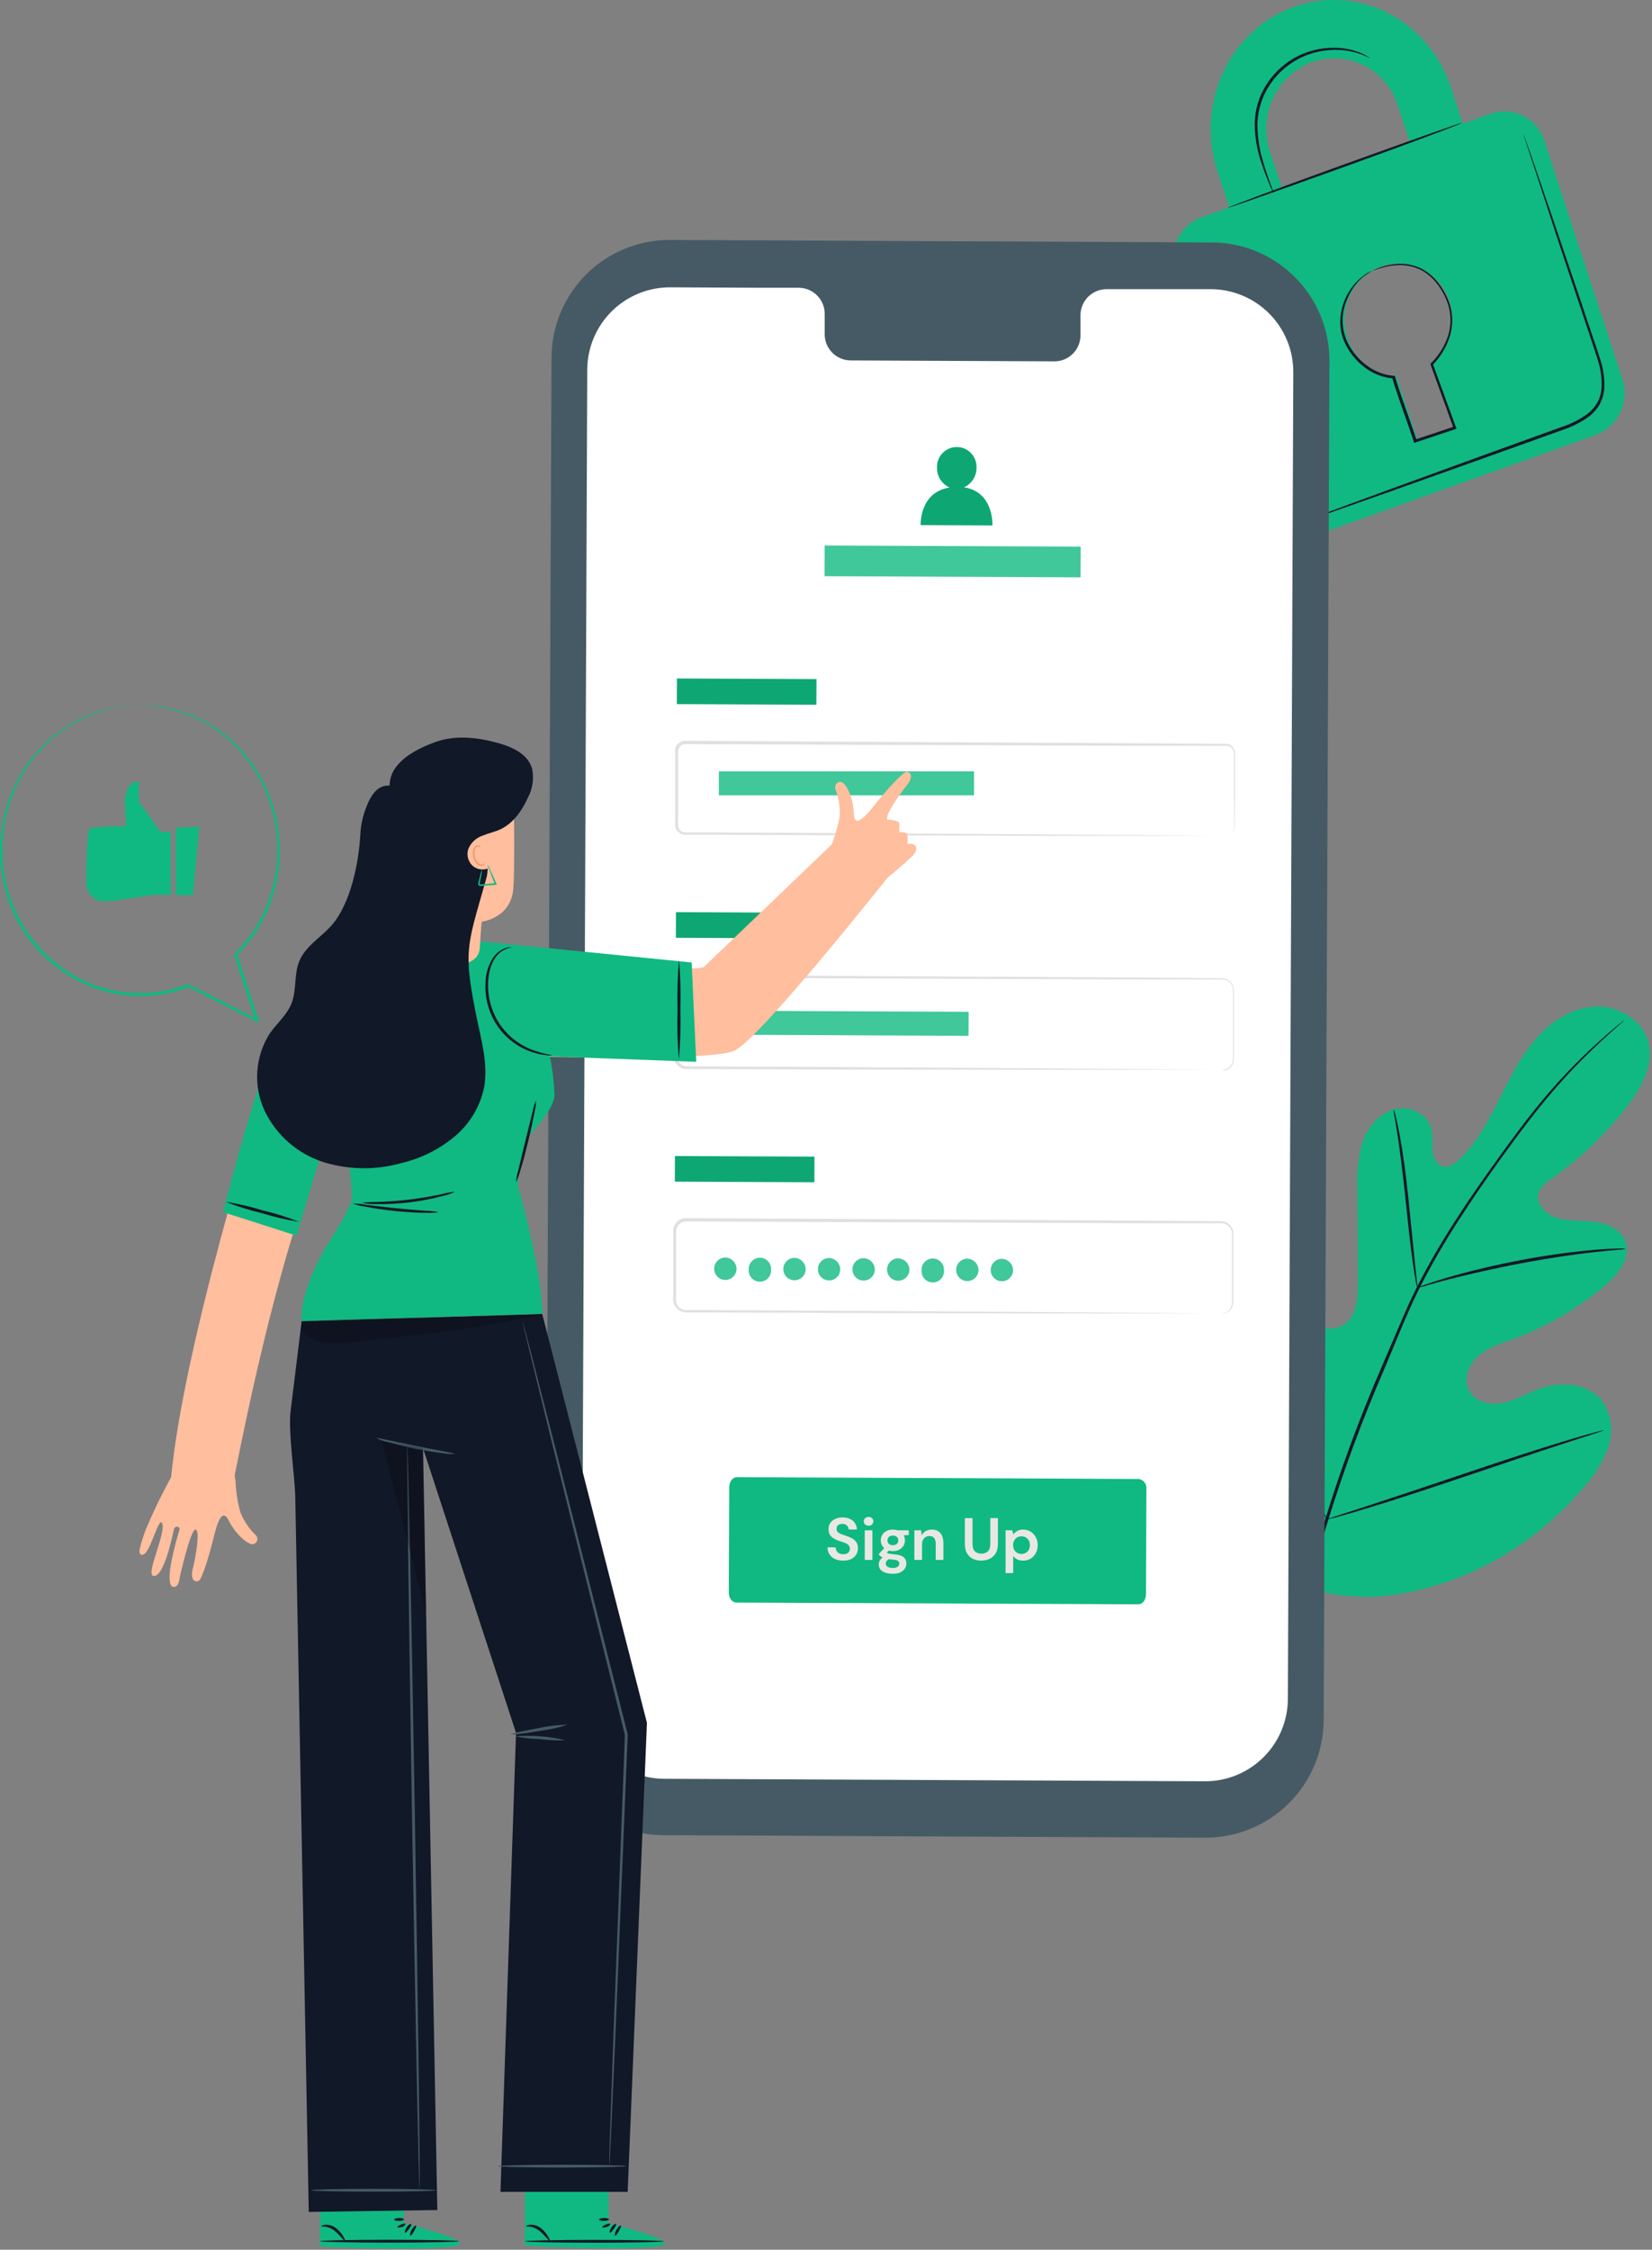 <svg width="664" height="904" viewBox="0 0 664 904" fill="none" xmlns="http://www.w3.org/2000/svg">
<rect x="0" y="0" width="664" height="904" fill="#808080" stroke="none"/>
<path d="M522.07 636.775C488.383 613.244 480.751 569.563 482.081 530.287C482.299 523.744 481.58 516.809 484.698 511.074C487.816 505.338 495.098 501.391 500.964 504.139C505.826 506.429 507.941 512.099 510.667 516.787C514.303 523.032 519.632 528.121 526.039 531.464C530.203 533.645 535.371 534.953 539.492 532.685C545.161 529.567 545.815 521.781 545.771 515.239C545.771 503.07 545.699 490.916 545.553 478.776C545.161 472.257 545.824 465.718 547.516 459.41C549.543 453.217 554.057 447.481 560.228 445.737C566.398 443.992 574.095 447.59 575.49 453.958C575.731 456.655 575.796 459.365 575.687 462.071C575.861 464.797 577.126 467.785 579.677 468.613C582.228 469.442 584.888 467.545 586.851 465.626C593.566 459.083 598.145 450.556 602.397 442.138C606.649 433.72 610.813 425.063 616.919 417.888C623.024 410.713 631.462 405.021 640.903 404.476C650.344 403.931 660.178 409.731 662.533 418.891C664.888 428.05 659.546 437.406 653.811 444.842C645.158 455.881 634.957 465.613 623.525 473.738C621.294 474.957 619.513 476.86 618.445 479.168C617.028 483.53 621.149 487.892 625.444 489.266C630.306 490.879 635.583 490.378 640.707 490.988C645.831 491.599 651.282 493.823 653.223 498.621C655.883 505.294 650.301 512.273 644.828 516.853C633.839 526.012 621.36 533.219 607.935 538.159C603.138 539.904 598.101 541.452 594.22 544.811C590.339 548.169 588.028 554.036 590.361 558.637C592.694 563.239 598.69 564.7 603.727 563.762C608.764 562.824 613.234 560.12 618.031 558.31C626.992 554.93 638.548 555.54 644.196 563.282C645.945 565.949 647.053 568.985 647.431 572.152C647.809 575.32 647.448 578.531 646.376 581.536C644.194 587.514 640.835 592.994 636.499 597.652C622.218 614.717 603.663 627.684 582.729 635.227C561.95 642.424 542.697 644.386 522.048 636.819" fill="#10B981"/>
<path d="M652.939 409.862C652.939 409.862 652.743 410.08 652.307 410.473L650.366 412.196C648.666 413.722 646.158 415.947 642.996 418.891C634.032 427.215 625.709 436.204 618.096 445.78C613.234 451.821 608.197 458.669 602.833 466.105C597.469 473.542 591.931 481.567 586.436 490.094C580.578 499.086 575.214 508.39 570.367 517.965C567.837 522.959 565.613 528.171 563.324 533.492L556.564 549.739C547.655 570.204 539.895 591.151 533.321 612.481C528.026 629.934 524.376 647.843 522.419 665.976C521.151 678.214 520.947 690.538 521.809 702.81C522.157 707.172 522.485 710.508 522.79 712.776C522.921 713.867 523.008 714.739 523.095 715.372V716.266C523.001 715.982 522.935 715.69 522.899 715.393C522.79 714.761 522.659 713.91 522.484 712.82C522.092 710.639 521.678 707.194 521.285 702.832C520.233 690.537 520.306 678.171 521.503 665.889C523.339 647.679 526.909 629.685 532.166 612.154C538.684 590.764 546.423 569.764 555.343 549.26L562.277 533.078C564.567 527.779 566.812 522.523 569.364 517.507C574.244 507.903 579.653 498.577 585.564 489.571C591.146 480.848 596.771 472.953 602.07 465.582C607.368 458.211 612.492 451.319 617.333 445.3C625.023 435.749 633.459 426.824 642.56 418.607C645.787 415.707 648.36 413.526 650.105 412.065L652.132 410.429C652.381 410.213 652.651 410.023 652.939 409.862Z" fill="#111827"/>
<path d="M569.647 517.463C569.339 516.565 569.127 515.637 569.014 514.694C568.666 512.884 568.273 510.332 567.815 507.017C566.878 500.475 565.918 491.512 564.893 481.589C563.869 471.666 562.713 462.681 561.754 456.204C561.252 452.977 560.816 450.382 560.511 448.572C560.273 447.645 560.148 446.693 560.14 445.737C560.516 446.61 560.786 447.525 560.947 448.463C561.427 450.251 561.972 452.824 562.582 456.074C563.825 462.616 565.046 471.514 566.071 481.458C567.096 491.403 567.968 500.126 568.644 506.908C568.971 509.961 569.254 512.557 569.472 514.628C569.642 515.563 569.7 516.515 569.647 517.463Z" fill="#111827"/>
<path d="M653.55 501.805C652.488 502.036 651.408 502.168 650.323 502.198C648.142 502.394 645.046 502.656 641.208 503.092C633.533 503.921 622.98 505.447 611.402 507.628C599.824 509.809 589.423 512.273 581.944 514.17C578.216 515.13 575.207 516.002 573.223 516.591C572.163 516.968 571.067 517.231 569.952 517.376C570.96 516.869 572.01 516.453 573.092 516.133C575.141 515.413 578.107 514.41 581.814 513.342C589.249 511.161 599.649 508.566 611.271 506.341C621.116 504.458 631.049 503.076 641.034 502.198C644.893 501.871 648.011 501.74 650.192 501.696C651.312 501.62 652.437 501.656 653.55 501.805Z" fill="#111827"/>
<path d="M533.234 610.627C533.001 610.312 532.811 609.967 532.667 609.603L531.228 606.571C529.985 603.932 528.306 600.029 526.3 595.253C522.244 585.657 517.077 572.223 511.582 557.307C506.087 542.39 501.029 528.956 497.191 519.252C495.316 514.541 493.768 510.681 492.612 507.802L491.391 504.684C491.222 504.324 491.105 503.942 491.042 503.55C491.275 503.866 491.465 504.21 491.609 504.575L493.048 507.606C494.269 510.245 495.97 514.149 497.976 518.925C502.032 528.52 507.199 541.954 512.694 556.871C518.189 571.787 523.247 585.221 527.085 594.926C528.96 599.636 530.508 603.496 531.642 606.375C532.143 607.618 532.558 608.556 532.885 609.493C533.054 609.853 533.171 610.235 533.234 610.627Z" fill="#111827"/>
<path d="M644.61 574.71C644.261 574.91 643.887 575.064 643.498 575.168L640.271 576.258L628.344 580.118C618.27 583.389 604.359 588.056 589.096 593.203C573.833 598.35 559.857 602.929 549.718 605.982C544.659 607.531 540.538 608.708 537.682 609.494L534.389 610.344C534.006 610.466 533.612 610.546 533.212 610.584C533.561 610.383 533.935 610.229 534.324 610.126L537.551 609.035L549.478 605.175C559.551 601.904 573.463 597.237 588.725 592.091C603.988 586.944 617.943 582.364 628.082 579.311C633.162 577.763 637.262 576.585 640.14 575.8L643.432 574.949C643.815 574.828 644.21 574.747 644.61 574.71Z" fill="#111827"/>
<path d="M599.169 45.711L587.94 49.724L583.121 35.047C574.269 7.983 546.054 -6.389 520.129 2.749C494.204 11.887 480.402 41.567 489.254 68.631L494.073 83.308L482.8 87.343C478.502 89.01 475.011 92.27 473.054 96.445C471.096 100.621 470.823 105.39 472.29 109.761L503.536 205.259C504.185 207.423 505.261 209.434 506.703 211.174C508.144 212.914 509.92 214.346 511.925 215.385C513.931 216.425 516.125 217.051 518.377 217.225C520.629 217.4 522.893 217.12 525.035 216.403L641.404 174.771C645.759 173.106 649.3 169.817 651.28 165.596C653.26 161.374 653.527 156.548 652.023 152.134L620.755 56.637C620.09 54.479 618.997 52.477 617.541 50.751C616.085 49.025 614.296 47.609 612.282 46.59C610.267 45.57 608.068 44.967 605.815 44.816C603.562 44.665 601.302 44.969 599.169 45.711ZM510.47 60.977C508.083 53.94 508.511 46.252 511.665 39.524C514.819 32.796 520.454 27.549 527.39 24.884C530.814 23.712 534.44 23.242 538.05 23.502C541.66 23.762 545.181 24.747 548.402 26.398C551.624 28.048 554.479 30.331 556.8 33.11C559.12 35.888 560.856 39.106 561.906 42.571L566.703 57.247L515.267 75.653L510.47 60.977ZM575.882 145.723L583.863 170.104C584.009 170.593 583.962 171.12 583.731 171.574C583.499 172.029 583.101 172.377 582.62 172.547L571.434 176.538C570.989 176.661 570.513 176.607 570.107 176.388C569.701 176.168 569.395 175.8 569.254 175.36L561.208 151.088C556.772 150.846 552.515 149.254 549.008 146.526C545.501 143.798 542.911 140.063 541.584 135.822C539.688 130.215 540.034 124.091 542.55 118.734C545.065 113.376 549.556 109.2 555.081 107.079C557.809 106.147 560.697 105.773 563.572 105.981C566.448 106.189 569.252 106.973 571.817 108.288C574.383 109.602 576.658 111.42 578.506 113.633C580.355 115.846 581.739 118.408 582.576 121.167C583.979 125.475 584.095 130.099 582.91 134.472C581.725 138.846 579.29 142.778 575.904 145.788L575.882 145.723Z" fill="#10B981"/>
<path d="M587.438 49.462C587.438 49.767 566.615 57.596 540.712 66.908C514.809 76.22 493.68 83.701 493.571 83.483C493.462 83.264 514.394 75.37 540.319 66.036C566.245 56.702 587.329 49.178 587.438 49.462Z" fill="#111827"/>
<path d="M612.164 53.474C612.261 53.664 612.341 53.861 612.404 54.063C612.579 54.499 612.775 55.066 613.036 55.764C613.603 57.356 614.388 59.559 615.37 62.307L623.742 86.688C627.231 97.025 631.396 109.281 636.018 122.89C638.199 129.716 640.771 136.825 643.17 144.305C644.454 148.16 645.008 152.22 644.805 156.278C644.62 158.388 644.02 160.441 643.039 162.319C641.991 164.19 640.592 165.841 638.918 167.182C635.549 169.641 631.81 171.548 627.842 172.83L616.612 176.865L595.353 184.476L559.354 197.299L535.043 205.848L528.502 208.028L526.757 208.595C526.571 208.678 526.372 208.73 526.168 208.748C526.168 208.748 526.343 208.748 526.714 208.486L528.414 207.81L534.956 205.346L559.136 196.448L595.07 183.363L616.285 175.687L627.515 171.631C631.371 170.401 635.001 168.552 638.264 166.157C639.821 164.913 641.124 163.38 642.102 161.643C643.025 159.906 643.582 157.998 643.737 156.038C643.938 152.128 643.405 148.215 642.167 144.501C639.812 137.087 637.326 129.912 635.081 123.086C630.545 109.456 626.359 97.156 623.045 86.819C619.73 76.482 616.939 68.173 615.021 62.329C614.105 59.472 613.407 57.247 612.84 55.634L612.317 53.889C612.251 53.757 612.2 53.618 612.164 53.474Z" fill="#111827"/>
<path d="M550.764 23.401C550.764 23.401 549.608 22.834 547.471 21.962C544.425 20.791 541.204 20.143 537.943 20.043C533.109 19.877 528.298 20.786 523.857 22.703C518.457 25.091 513.84 28.954 510.535 33.847C507.208 38.727 505.423 44.493 505.411 50.4C505.456 55.24 506.19 60.05 507.591 64.684C508.725 68.653 509.903 71.815 510.687 74.018C511.151 75.137 511.53 76.288 511.821 77.463C511.202 76.417 510.684 75.315 510.273 74.17C509.379 71.99 508.093 68.893 506.828 64.902C505.276 60.219 504.431 55.332 504.321 50.4C504.263 44.27 506.089 38.271 509.554 33.215C512.974 28.142 517.78 24.161 523.399 21.744C527.979 19.816 532.939 18.965 537.899 19.258C541.231 19.427 544.505 20.203 547.558 21.547C548.375 21.924 549.162 22.362 549.913 22.856C550.223 22.992 550.51 23.176 550.764 23.401Z" fill="#111827"/>
<path d="M551.767 108.736C552.115 108.525 552.479 108.343 552.857 108.191C553.948 107.698 555.079 107.297 556.237 106.992C558.074 106.449 559.97 106.127 561.884 106.032C564.487 105.892 567.092 106.285 569.537 107.188C575.119 109.151 580.243 114.842 582.772 122.454C583.985 126.538 583.985 130.887 582.772 134.971C581.427 139.404 579.017 143.44 575.751 146.726L575.882 146.137C578.782 154.097 581.944 162.733 585.215 171.74L585.411 172.285L584.866 172.481L579.872 174.139L568.97 177.781L568.425 177.955L568.251 177.41C565.264 168.381 561.993 159.963 559.529 151.698L560.009 152.069C555.746 151.715 551.682 150.115 548.322 147.467C545.282 145.126 542.789 142.149 541.017 138.744C539.419 135.725 538.623 132.346 538.706 128.93C538.807 125.44 539.678 122.015 541.258 118.901C542.837 115.787 545.086 113.06 547.842 110.917C548.977 109.996 550.25 109.26 551.614 108.736C550.383 109.467 549.189 110.261 548.038 111.113C545.011 113.675 542.691 116.972 541.301 120.687C540.108 123.489 539.55 126.52 539.667 129.562C539.784 132.605 540.572 135.584 541.977 138.286C543.719 141.561 546.152 144.419 549.107 146.66C552.312 149.177 556.187 150.694 560.249 151.022H560.619L560.728 151.349C563.127 159.462 566.419 167.945 569.45 177.017L568.731 176.668L579.633 173.026L584.604 171.347L584.255 172.089C581.006 163.082 577.867 154.424 574.988 146.464V146.137L575.25 145.875C578.42 142.726 580.783 138.858 582.14 134.601C583.297 130.694 583.297 126.535 582.14 122.628C579.763 115.3 574.858 109.739 569.537 107.777C567.182 106.868 564.668 106.446 562.146 106.534C560.262 106.577 558.39 106.833 556.564 107.297C553.315 108.104 551.789 108.845 551.767 108.736Z" fill="#111827"/>
<path d="M484.37 738.423L266.567 737.419C253.989 737.35 241.953 732.291 233.102 723.352C224.251 714.414 219.309 702.327 219.361 689.747L221.672 143.651C221.698 137.418 222.952 131.252 225.362 125.504C227.771 119.756 231.29 114.54 235.717 110.153C240.143 105.766 245.391 102.295 251.16 99.938C256.928 97.58 263.105 96.383 269.337 96.415L487.117 97.418C499.695 97.481 511.734 102.535 520.589 111.47C529.444 120.404 534.391 132.488 534.345 145.068L532.034 691.143C532.008 697.378 530.755 703.546 528.346 709.296C525.936 715.047 522.418 720.266 517.992 724.656C513.566 729.047 508.319 732.522 502.55 734.884C496.781 737.246 490.603 738.449 484.37 738.423Z" fill="#455A64"/>
<path d="M486.79 116.195H444.577C443.2 116.22 441.841 116.517 440.578 117.068C439.316 117.619 438.174 118.413 437.218 119.405C436.262 120.398 435.512 121.568 435.008 122.851C434.505 124.134 434.26 125.503 434.286 126.881V134.535C434.312 135.912 434.066 137.28 433.562 138.561C433.059 139.843 432.308 141.012 431.352 142.003C430.396 142.993 429.254 143.786 427.991 144.334C426.729 144.883 425.37 145.177 423.994 145.199L341.705 144.829C338.921 144.754 336.281 143.578 334.363 141.558C332.446 139.538 331.408 136.84 331.479 134.055V126.401C331.549 123.62 330.515 120.925 328.602 118.906C326.689 116.886 324.054 115.707 321.274 115.628H306.426L269.468 115.453C260.677 115.401 252.224 118.834 245.959 125.002C239.694 131.17 236.128 139.57 236.042 148.362L233.861 681.395C233.841 685.756 234.68 690.079 236.33 694.117C237.981 698.154 240.41 701.827 243.48 704.925C246.549 708.023 250.199 710.487 254.22 712.174C258.241 713.862 262.555 714.741 266.916 714.761L484.261 715.764C488.625 715.784 492.95 714.944 496.989 713.293C501.028 711.641 504.703 709.21 507.803 706.138C510.903 703.066 513.367 699.413 515.055 695.388C516.744 691.364 517.623 687.046 517.643 682.681L519.824 149.648C519.876 140.832 516.426 132.355 510.231 126.082C504.037 119.809 495.605 116.252 486.79 116.195Z" fill="white"/>
<path d="M457.551 644.648L295.938 643.95C294.259 643.95 292.907 642.118 292.929 639.894L293.103 597.608C293.103 595.427 294.477 593.552 296.156 593.552L457.769 594.293C458.699 594.454 459.532 594.968 460.092 595.728C460.653 596.488 460.899 597.435 460.778 598.371L460.625 640.614C460.625 642.86 459.23 644.67 457.551 644.648Z" fill="#10B981"/>
<path d="M338.942 627.105C337.71 627.105 336.622 626.897 335.678 626.481C334.734 626.049 333.99 625.441 333.446 624.657C332.902 623.857 332.622 622.889 332.606 621.753H335.846C335.878 622.537 336.158 623.201 336.686 623.745C337.23 624.273 337.974 624.537 338.918 624.537C339.734 624.537 340.382 624.345 340.862 623.961C341.342 623.561 341.582 623.033 341.582 622.377C341.582 621.689 341.366 621.153 340.934 620.769C340.518 620.385 339.958 620.073 339.254 619.833C338.55 619.593 337.798 619.337 336.998 619.065C335.702 618.617 334.71 618.041 334.022 617.337C333.35 616.633 333.014 615.697 333.014 614.529C332.998 613.537 333.23 612.689 333.71 611.985C334.206 611.265 334.878 610.713 335.726 610.329C336.574 609.929 337.55 609.729 338.654 609.729C339.774 609.729 340.758 609.929 341.606 610.329C342.47 610.729 343.142 611.289 343.622 612.009C344.118 612.729 344.382 613.585 344.414 614.577H341.126C341.11 613.985 340.878 613.465 340.43 613.017C339.998 612.553 339.39 612.321 338.606 612.321C337.934 612.305 337.366 612.473 336.902 612.825C336.454 613.161 336.23 613.657 336.23 614.313C336.23 614.873 336.406 615.321 336.758 615.657C337.11 615.977 337.59 616.249 338.198 616.473C338.806 616.697 339.502 616.937 340.286 617.193C341.118 617.481 341.878 617.817 342.566 618.201C343.254 618.585 343.806 619.097 344.222 619.737C344.638 620.361 344.846 621.169 344.846 622.161C344.846 623.041 344.622 623.857 344.174 624.609C343.726 625.361 343.062 625.969 342.182 626.433C341.302 626.881 340.222 627.105 338.942 627.105ZM349.111 613.065C348.551 613.065 348.087 612.897 347.719 612.561C347.367 612.225 347.191 611.801 347.191 611.289C347.191 610.777 347.367 610.361 347.719 610.041C348.087 609.705 348.551 609.537 349.111 609.537C349.671 609.537 350.127 609.705 350.479 610.041C350.847 610.361 351.031 610.777 351.031 611.289C351.031 611.801 350.847 612.225 350.479 612.561C350.127 612.897 349.671 613.065 349.111 613.065ZM347.575 626.817V614.913H350.647V626.817H347.575ZM358.893 623.265C358.317 623.265 357.781 623.201 357.285 623.073L356.397 623.961C356.669 624.105 357.037 624.225 357.501 624.321C357.965 624.417 358.717 624.513 359.757 624.609C361.341 624.753 362.493 625.129 363.213 625.737C363.933 626.345 364.293 627.185 364.293 628.257C364.293 628.961 364.101 629.625 363.717 630.249C363.333 630.889 362.741 631.401 361.941 631.785C361.141 632.185 360.117 632.385 358.869 632.385C357.173 632.385 355.805 632.065 354.765 631.425C353.725 630.801 353.205 629.857 353.205 628.593C353.205 627.521 353.725 626.593 354.765 625.809C354.445 625.665 354.165 625.513 353.925 625.353C353.701 625.193 353.501 625.025 353.325 624.849V624.297L355.413 622.089C354.485 621.273 354.021 620.225 354.021 618.945C354.021 618.145 354.213 617.417 354.597 616.761C354.997 616.105 355.557 615.585 356.277 615.201C356.997 614.817 357.869 614.625 358.893 614.625C359.565 614.625 360.189 614.721 360.765 614.913H365.277V616.785L363.237 616.929C363.557 617.537 363.717 618.209 363.717 618.945C363.717 619.745 363.525 620.473 363.141 621.129C362.757 621.785 362.197 622.305 361.461 622.689C360.741 623.073 359.885 623.265 358.893 623.265ZM358.893 620.913C359.517 620.913 360.029 620.745 360.429 620.409C360.845 620.073 361.053 619.593 361.053 618.969C361.053 618.345 360.845 617.865 360.429 617.529C360.029 617.193 359.517 617.025 358.893 617.025C358.237 617.025 357.709 617.193 357.309 617.529C356.909 617.865 356.709 618.345 356.709 618.969C356.709 619.593 356.909 620.073 357.309 620.409C357.709 620.745 358.237 620.913 358.893 620.913ZM356.013 628.281C356.013 628.873 356.285 629.313 356.829 629.601C357.389 629.905 358.069 630.057 358.869 630.057C359.637 630.057 360.261 629.897 360.741 629.577C361.221 629.273 361.461 628.857 361.461 628.329C361.461 627.897 361.301 627.537 360.981 627.249C360.677 626.961 360.061 626.785 359.133 626.721C358.477 626.673 357.869 626.601 357.309 626.505C356.845 626.761 356.509 627.041 356.301 627.345C356.109 627.649 356.013 627.961 356.013 628.281ZM367.517 626.817V614.913H370.229L370.469 616.929C370.837 616.225 371.365 615.665 372.053 615.249C372.757 614.833 373.581 614.625 374.525 614.625C375.997 614.625 377.141 615.089 377.957 616.017C378.773 616.945 379.181 618.305 379.181 620.097V626.817H376.109V620.385C376.109 619.361 375.901 618.577 375.485 618.033C375.069 617.489 374.421 617.217 373.541 617.217C372.677 617.217 371.965 617.521 371.405 618.129C370.861 618.737 370.589 619.585 370.589 620.673V626.817H367.517ZM394.389 627.105C393.157 627.105 392.045 626.865 391.053 626.385C390.061 625.889 389.269 625.145 388.677 624.153C388.101 623.161 387.813 621.905 387.813 620.385V610.017H390.885V620.409C390.885 621.721 391.197 622.697 391.821 623.337C392.461 623.977 393.341 624.297 394.461 624.297C395.565 624.297 396.437 623.977 397.077 623.337C397.717 622.697 398.037 621.721 398.037 620.409V610.017H401.109V620.385C401.109 621.905 400.805 623.161 400.197 624.153C399.589 625.145 398.773 625.889 397.749 626.385C396.741 626.865 395.621 627.105 394.389 627.105ZM404.173 632.097V614.913H406.909L407.245 616.617C407.629 616.089 408.133 615.625 408.757 615.225C409.397 614.825 410.221 614.625 411.229 614.625C412.349 614.625 413.349 614.897 414.229 615.441C415.109 615.985 415.805 616.729 416.317 617.673C416.829 618.617 417.085 619.689 417.085 620.889C417.085 622.089 416.829 623.161 416.317 624.105C415.805 625.033 415.109 625.769 414.229 626.313C413.349 626.841 412.349 627.105 411.229 627.105C410.333 627.105 409.549 626.937 408.877 626.601C408.205 626.265 407.661 625.793 407.245 625.185V632.097H404.173ZM410.581 624.417C411.557 624.417 412.365 624.089 413.005 623.433C413.645 622.777 413.965 621.929 413.965 620.889C413.965 619.849 413.645 618.993 413.005 618.321C412.365 617.649 411.557 617.313 410.581 617.313C409.589 617.313 408.773 617.649 408.133 618.321C407.509 618.977 407.197 619.825 407.197 620.865C407.197 621.905 407.509 622.761 408.133 623.433C408.773 624.089 409.589 624.417 410.581 624.417Z" fill="#E8E8E3"/>
<path d="M328.173 272.886L272.093 272.632L272.047 282.925L328.126 283.179L328.173 272.886Z" fill="#10B981"/>
<path opacity="0.1" d="M328.173 272.886L272.093 272.632L272.047 282.925L328.126 283.179L328.173 272.886Z" fill="black"/>
<path d="M492.568 336.085C493.009 336.041 493.441 335.938 493.855 335.78C494.458 335.544 494.983 335.143 495.368 334.622C495.754 334.101 495.985 333.482 496.035 332.836C496.035 329.369 496.035 324.309 496.035 317.81C496.035 314.561 496.035 310.919 496.035 306.906C496.035 305.925 496.035 304.9 496.035 303.875C496.177 302.88 495.961 301.868 495.424 301.018C495.124 300.611 494.734 300.279 494.284 300.048C493.833 299.817 493.336 299.694 492.83 299.688H489.428H457.921L275.551 299.012C275.084 299.004 274.622 299.109 274.204 299.318C273.787 299.526 273.426 299.833 273.152 300.211C272.626 301.064 272.424 302.079 272.585 303.068C272.585 305.249 272.585 307.43 272.585 309.61C272.585 313.972 272.585 318.334 272.585 322.695C272.585 324.876 272.585 327.057 272.585 329.238C272.495 330.253 272.495 331.275 272.585 332.291C272.7 332.726 272.913 333.13 273.208 333.47C273.502 333.81 273.871 334.078 274.286 334.254C274.716 334.425 275.176 334.506 275.638 334.493H286.736L335.163 334.755L417.147 335.257L472.421 335.693L487.444 335.867H491.347C492.241 335.867 492.677 335.867 492.677 335.867H491.347H487.444H472.421H417.147L335.163 335.606L286.736 335.409H275.638C275.027 335.434 274.418 335.33 273.85 335.104C273.276 334.859 272.765 334.486 272.357 334.014C271.949 333.541 271.654 332.982 271.495 332.378C271.369 331.806 271.325 331.218 271.364 330.633V329.02C271.364 326.839 271.364 324.658 271.364 322.477C271.364 318.116 271.364 313.754 271.364 309.392C271.364 307.212 271.364 305.031 271.364 302.85C271.323 302.269 271.323 301.686 271.364 301.105C271.446 300.464 271.694 299.855 272.084 299.339C272.46 298.812 272.958 298.385 273.535 298.092C274.112 297.8 274.751 297.652 275.398 297.66L457.769 298.663L489.276 298.881H492.677C493.276 298.881 493.867 299.026 494.398 299.303C494.93 299.581 495.386 299.982 495.73 300.473C496.344 301.421 496.593 302.561 496.428 303.679C496.428 304.704 496.428 305.729 496.428 306.71C496.428 310.679 496.428 314.321 496.428 317.614C496.428 324.156 496.275 329.172 496.231 332.662C496.178 333.332 495.934 333.974 495.529 334.511C495.123 335.048 494.572 335.458 493.942 335.693C493.529 335.949 493.054 336.085 492.568 336.085Z" fill="#E0E0E0"/>
<path d="M391.506 309.959H288.938V319.577H391.506V309.959Z" fill="#10B981"/>
<path opacity="0.2" d="M391.506 309.959H288.938V319.577H391.506V309.959Z" fill="white"/>
<path d="M327.791 366.789L271.711 366.534L271.664 376.828L327.744 377.082L327.791 366.789Z" fill="#10B981"/>
<path opacity="0.1" d="M327.791 366.789L271.711 366.534L271.664 376.828L327.744 377.082L327.791 366.789Z" fill="black"/>
<path d="M491.151 429.991C491.591 429.937 492.028 429.857 492.459 429.751C493.068 429.557 493.628 429.235 494.102 428.806C494.576 428.377 494.953 427.852 495.206 427.265C495.55 426.385 495.684 425.437 495.599 424.495C495.599 423.449 495.599 422.315 495.599 421.05C495.599 418.52 495.599 415.641 495.599 412.326V398.478C495.703 397.476 495.481 396.466 494.966 395.6C494.429 394.711 493.583 394.051 492.59 393.746C491.504 393.552 490.398 393.494 489.297 393.572H457.921L276.183 392.895C275.205 392.898 274.262 393.255 273.528 393.901C272.794 394.547 272.319 395.437 272.193 396.407C272.193 398.478 272.193 400.768 272.193 402.949C272.193 407.311 272.193 411.672 272.193 416.034C272.193 418.215 272.193 420.395 272.193 422.576C272.111 423.596 272.155 424.621 272.323 425.629C272.596 426.514 273.156 427.281 273.915 427.81C274.721 428.321 275.667 428.566 276.619 428.508H279.65H285.951L334.204 428.748L415.904 429.25L470.982 429.686L485.961 429.86H470.982H415.904L334.16 429.773L285.907 429.598H276.423C275.243 429.668 274.073 429.355 273.087 428.704C272.094 428.017 271.37 427.008 271.037 425.847C270.842 424.739 270.783 423.611 270.863 422.489C270.863 420.308 270.863 418.127 270.863 415.947C270.863 411.585 270.863 407.223 270.863 402.862C270.863 400.681 270.863 398.5 270.863 396.319C271.022 395.072 271.63 393.926 272.573 393.095C273.516 392.264 274.73 391.806 275.987 391.805L457.725 392.808L489.101 393.048C490.269 392.976 491.442 393.057 492.59 393.288C493.723 393.658 494.678 394.435 495.272 395.469C495.836 396.429 496.08 397.544 495.969 398.653C495.969 399.678 495.969 400.681 495.969 401.684C495.969 405.631 495.969 409.252 495.969 412.588C495.969 415.925 495.969 418.738 495.969 421.311C495.969 422.554 495.969 423.71 495.969 424.779C496.049 425.754 495.892 426.734 495.512 427.636C495.229 428.237 494.819 428.771 494.311 429.2C493.803 429.629 493.208 429.944 492.568 430.122C492.091 430.161 491.612 430.117 491.151 429.991Z" fill="#E0E0E0"/>
<path d="M327.368 464.77L271.288 464.515L271.241 474.809L327.321 475.063L327.368 464.77Z" fill="#10B981"/>
<path opacity="0.1" d="M327.368 464.77L271.288 464.515L271.241 474.809L327.321 475.063L327.368 464.77Z" fill="black"/>
<path d="M490.715 527.931C491.156 527.879 491.593 527.799 492.023 527.691C492.63 527.499 493.188 527.179 493.662 526.754C494.135 526.33 494.513 525.809 494.771 525.227C495.113 524.346 495.247 523.399 495.163 522.457C495.163 521.389 495.163 520.277 495.163 518.99C495.163 516.482 495.163 513.582 495.163 510.267V496.419C495.267 495.416 495.046 494.407 494.531 493.54C493.98 492.667 493.138 492.018 492.154 491.708C491.069 491.506 489.963 491.441 488.862 491.512H457.486L275.747 490.836C274.77 490.838 273.826 491.195 273.092 491.841C272.358 492.487 271.884 493.377 271.757 494.347C271.757 496.528 271.757 498.708 271.757 500.889C271.757 505.251 271.757 509.612 271.757 513.974C271.757 516.155 271.757 518.336 271.757 520.516C271.676 521.528 271.72 522.547 271.888 523.548C272.149 524.438 272.712 525.209 273.48 525.729C274.28 526.251 275.23 526.496 276.183 526.426H285.668L333.921 526.688L415.621 527.19L470.699 527.626L485.678 527.8H470.699H415.621L333.921 527.561L285.668 527.364H276.183C275.003 527.444 273.83 527.129 272.847 526.47C271.855 525.783 271.131 524.773 270.798 523.613C270.602 522.505 270.544 521.377 270.623 520.255C270.623 518.074 270.623 515.893 270.623 513.712C270.623 509.351 270.623 504.989 270.623 500.628C270.623 498.447 270.623 496.266 270.623 493.976C270.777 492.731 271.381 491.585 272.321 490.754C273.26 489.922 274.471 489.463 275.725 489.462L457.464 490.465L488.84 490.705C490.008 490.633 491.181 490.714 492.329 490.945C493.462 491.315 494.417 492.092 495.011 493.126C495.575 494.086 495.819 495.201 495.708 496.309C495.708 497.334 495.708 498.359 495.708 499.341C495.708 503.288 495.708 506.908 495.708 510.245C495.708 513.582 495.708 516.395 495.708 518.968C495.708 520.211 495.708 521.367 495.708 522.436C495.792 523.411 495.635 524.392 495.25 525.292C494.967 525.894 494.558 526.428 494.05 526.857C493.542 527.286 492.947 527.6 492.307 527.779C491.796 527.954 491.25 528.006 490.715 527.931Z" fill="#E0E0E0"/>
<path d="M389.316 406.584L286.75 406.118L286.706 415.736L389.272 416.201L389.316 406.584Z" fill="#10B981"/>
<path opacity="0.2" d="M389.316 406.584L286.75 406.118L286.706 415.736L389.272 416.201L389.316 406.584Z" fill="white"/>
<path d="M296.025 510.136C295.961 511.013 295.64 511.852 295.104 512.549C294.567 513.246 293.837 513.77 293.006 514.056C292.174 514.342 291.277 514.377 290.425 514.158C289.574 513.938 288.805 513.474 288.215 512.822C287.625 512.169 287.239 511.358 287.106 510.489C286.972 509.62 287.097 508.73 287.464 507.931C287.831 507.132 288.425 506.458 289.172 505.993C289.918 505.528 290.785 505.293 291.664 505.316C292.879 505.384 294.018 505.928 294.834 506.83C295.651 507.732 296.079 508.92 296.025 510.136Z" fill="#10B981"/>
<path d="M309.914 510.201C309.957 510.816 309.873 511.433 309.667 512.014C309.461 512.595 309.138 513.127 308.718 513.578C308.298 514.029 307.789 514.388 307.224 514.634C306.659 514.88 306.049 515.007 305.433 515.007C304.817 515.007 304.207 514.88 303.642 514.634C303.077 514.388 302.569 514.029 302.148 513.578C301.728 513.127 301.405 512.595 301.199 512.014C300.993 511.433 300.909 510.816 300.952 510.201C300.909 509.587 300.993 508.969 301.199 508.388C301.405 507.808 301.728 507.275 302.148 506.824C302.569 506.374 303.077 506.014 303.642 505.769C304.207 505.523 304.817 505.396 305.433 505.396C306.049 505.396 306.659 505.523 307.224 505.769C307.789 506.014 308.298 506.374 308.718 506.824C309.138 507.275 309.461 507.808 309.667 508.388C309.873 508.969 309.957 509.587 309.914 510.201Z" fill="#10B981"/>
<path d="M323.825 510.267C323.761 511.144 323.441 511.983 322.904 512.68C322.367 513.377 321.638 513.9 320.806 514.186C319.974 514.472 319.077 514.508 318.226 514.289C317.374 514.069 316.605 513.605 316.015 512.953C315.425 512.3 315.04 511.489 314.906 510.62C314.773 509.75 314.897 508.861 315.264 508.062C315.632 507.263 316.226 506.589 316.972 506.124C317.719 505.659 318.585 505.424 319.464 505.447C320.677 505.52 321.813 506.066 322.628 506.967C323.443 507.868 323.873 509.053 323.825 510.267Z" fill="#10B981"/>
<path d="M337.714 510.332C337.65 511.209 337.33 512.048 336.793 512.745C336.256 513.442 335.527 513.966 334.695 514.252C333.864 514.538 332.966 514.573 332.115 514.354C331.263 514.135 330.495 513.67 329.904 513.018C329.314 512.366 328.929 511.555 328.795 510.685C328.662 509.816 328.786 508.926 329.154 508.127C329.521 507.328 330.115 506.654 330.861 506.189C331.608 505.725 332.475 505.489 333.354 505.512C334.566 505.586 335.702 506.131 336.517 507.032C337.333 507.933 337.762 509.118 337.714 510.332Z" fill="#10B981"/>
<path d="M351.604 510.376C351.544 511.254 351.227 512.096 350.692 512.796C350.158 513.495 349.43 514.023 348.598 514.312C347.766 514.601 346.868 514.64 346.015 514.423C345.162 514.205 344.391 513.742 343.799 513.091C343.207 512.439 342.819 511.628 342.684 510.758C342.549 509.888 342.673 508.997 343.04 508.196C343.406 507.396 344.001 506.721 344.748 506.256C345.495 505.79 346.363 505.554 347.243 505.578C348.452 505.651 349.584 506.194 350.399 507.09C351.213 507.986 351.646 509.165 351.604 510.376Z" fill="#10B981"/>
<path d="M365.515 510.441C365.455 511.315 365.142 512.153 364.612 512.851C364.083 513.549 363.361 514.077 362.536 514.37C361.711 514.663 360.818 514.708 359.967 514.5C359.116 514.292 358.345 513.839 357.748 513.198C357.15 512.558 356.754 511.756 356.606 510.893C356.459 510.029 356.567 509.141 356.917 508.338C357.268 507.536 357.845 506.853 358.578 506.374C359.312 505.895 360.169 505.641 361.045 505.643C362.273 505.689 363.433 506.219 364.271 507.119C365.109 508.018 365.556 509.213 365.515 510.441Z" fill="#10B981"/>
<path d="M379.404 510.507C379.447 511.121 379.363 511.738 379.157 512.319C378.951 512.9 378.628 513.433 378.208 513.883C377.788 514.334 377.279 514.694 376.714 514.939C376.149 515.185 375.539 515.312 374.923 515.312C374.307 515.312 373.697 515.185 373.132 514.939C372.567 514.694 372.059 514.334 371.638 513.883C371.218 513.433 370.895 512.9 370.689 512.319C370.484 511.738 370.4 511.121 370.443 510.507C370.4 509.892 370.484 509.275 370.689 508.694C370.895 508.113 371.218 507.58 371.638 507.13C372.059 506.679 372.567 506.32 373.132 506.074C373.697 505.828 374.307 505.701 374.923 505.701C375.539 505.701 376.149 505.828 376.714 506.074C377.279 506.32 377.788 506.679 378.208 507.13C378.628 507.58 378.951 508.113 379.157 508.694C379.363 509.275 379.447 509.892 379.404 510.507Z" fill="#10B981"/>
<path d="M393.293 510.572C393.234 511.446 392.92 512.284 392.391 512.982C391.861 513.679 391.14 514.207 390.314 514.5C389.489 514.793 388.596 514.839 387.745 514.631C386.894 514.423 386.123 513.97 385.526 513.329C384.929 512.688 384.532 511.887 384.385 511.023C384.237 510.16 384.345 509.272 384.695 508.469C385.046 507.667 385.623 506.984 386.357 506.505C387.09 506.026 387.948 505.772 388.823 505.774C390.052 505.82 391.212 506.35 392.049 507.25C392.887 508.149 393.334 509.344 393.293 510.572Z" fill="#10B981"/>
<path d="M407.183 510.637C407.123 511.516 406.806 512.357 406.271 513.057C405.737 513.757 405.009 514.284 404.177 514.574C403.346 514.863 402.447 514.901 401.594 514.684C400.741 514.467 399.97 514.004 399.378 513.353C398.786 512.701 398.398 511.89 398.263 511.019C398.128 510.149 398.252 509.259 398.619 508.458C398.986 507.658 399.58 506.983 400.327 506.517C401.074 506.052 401.942 505.816 402.822 505.84C404.031 505.913 405.163 506.455 405.978 507.352C406.792 508.248 407.225 509.427 407.183 510.637Z" fill="#10B981"/>
<g opacity="0.2">
<path d="M296.025 510.136C295.961 511.013 295.64 511.852 295.104 512.549C294.567 513.246 293.837 513.769 293.006 514.055C292.174 514.341 291.277 514.377 290.425 514.158C289.574 513.938 288.805 513.474 288.215 512.822C287.625 512.169 287.239 511.358 287.106 510.489C286.972 509.62 287.097 508.73 287.464 507.931C287.831 507.132 288.425 506.458 289.172 505.993C289.918 505.528 290.785 505.293 291.664 505.316C292.879 505.384 294.018 505.928 294.834 506.83C295.651 507.732 296.079 508.92 296.025 510.136Z" fill="white"/>
<path d="M309.914 510.201C309.957 510.816 309.873 511.433 309.667 512.014C309.462 512.595 309.139 513.127 308.718 513.578C308.298 514.029 307.79 514.388 307.224 514.634C306.659 514.88 306.05 515.007 305.434 515.007C304.817 515.007 304.208 514.88 303.643 514.634C303.078 514.388 302.569 514.029 302.149 513.578C301.728 513.127 301.405 512.595 301.2 512.014C300.994 511.433 300.91 510.816 300.953 510.201C300.91 509.586 300.994 508.969 301.2 508.388C301.405 507.807 301.728 507.275 302.149 506.824C302.569 506.374 303.078 506.014 303.643 505.768C304.208 505.523 304.817 505.396 305.434 505.396C306.05 505.396 306.659 505.523 307.224 505.768C307.79 506.014 308.298 506.374 308.718 506.824C309.139 507.275 309.462 507.807 309.667 508.388C309.873 508.969 309.957 509.586 309.914 510.201Z" fill="white"/>
<path d="M323.825 510.267C323.761 511.144 323.441 511.983 322.904 512.68C322.367 513.376 321.638 513.9 320.806 514.186C319.974 514.472 319.077 514.508 318.226 514.288C317.374 514.069 316.605 513.605 316.015 512.952C315.425 512.3 315.04 511.489 314.906 510.62C314.773 509.75 314.897 508.861 315.264 508.062C315.632 507.262 316.226 506.589 316.972 506.124C317.719 505.659 318.585 505.424 319.464 505.447C320.677 505.52 321.813 506.066 322.628 506.967C323.443 507.868 323.873 509.052 323.825 510.267Z" fill="white"/>
<path d="M337.714 510.332C337.65 511.209 337.33 512.048 336.793 512.745C336.256 513.442 335.527 513.966 334.695 514.252C333.864 514.538 332.966 514.573 332.115 514.354C331.263 514.135 330.495 513.67 329.904 513.018C329.314 512.366 328.929 511.555 328.795 510.685C328.662 509.816 328.786 508.926 329.154 508.127C329.521 507.328 330.115 506.654 330.861 506.189C331.608 505.725 332.475 505.489 333.354 505.512C334.566 505.586 335.702 506.131 336.517 507.032C337.333 507.933 337.762 509.118 337.714 510.332Z" fill="white"/>
<path d="M351.604 510.376C351.544 511.254 351.227 512.096 350.693 512.795C350.158 513.495 349.43 514.023 348.599 514.312C347.767 514.601 346.869 514.64 346.016 514.422C345.162 514.205 344.392 513.742 343.799 513.091C343.207 512.439 342.819 511.628 342.684 510.758C342.549 509.888 342.673 508.997 343.04 508.196C343.407 507.396 344.001 506.721 344.748 506.255C345.496 505.79 346.363 505.554 347.243 505.578C348.452 505.651 349.585 506.194 350.399 507.09C351.214 507.986 351.646 509.165 351.604 510.376Z" fill="white"/>
<path d="M365.515 510.441C365.455 511.315 365.142 512.153 364.612 512.85C364.083 513.548 363.361 514.076 362.536 514.369C361.711 514.662 360.818 514.708 359.967 514.5C359.116 514.292 358.345 513.839 357.748 513.198C357.15 512.557 356.754 511.756 356.606 510.892C356.459 510.029 356.567 509.141 356.917 508.338C357.268 507.536 357.845 506.853 358.578 506.374C359.312 505.895 360.169 505.641 361.045 505.643C362.273 505.689 363.433 506.219 364.271 507.119C365.109 508.018 365.556 509.213 365.515 510.441Z" fill="white"/>
<path d="M379.405 510.506C379.447 511.121 379.363 511.738 379.158 512.319C378.952 512.9 378.629 513.433 378.209 513.883C377.788 514.334 377.28 514.694 376.715 514.939C376.15 515.185 375.54 515.312 374.924 515.312C374.308 515.312 373.698 515.185 373.133 514.939C372.568 514.694 372.059 514.334 371.639 513.883C371.219 513.433 370.896 512.9 370.69 512.319C370.484 511.738 370.4 511.121 370.443 510.506C370.4 509.892 370.484 509.275 370.69 508.694C370.896 508.113 371.219 507.58 371.639 507.13C372.059 506.679 372.568 506.32 373.133 506.074C373.698 505.828 374.308 505.701 374.924 505.701C375.54 505.701 376.15 505.828 376.715 506.074C377.28 506.32 377.788 506.679 378.209 507.13C378.629 507.58 378.952 508.113 379.158 508.694C379.363 509.275 379.447 509.892 379.405 510.506Z" fill="white"/>
<path d="M393.294 510.572C393.234 511.446 392.921 512.283 392.391 512.981C391.862 513.679 391.14 514.207 390.315 514.5C389.489 514.793 388.596 514.839 387.746 514.631C386.895 514.422 386.123 513.97 385.526 513.329C384.929 512.688 384.533 511.887 384.385 511.023C384.237 510.16 384.346 509.272 384.696 508.469C385.046 507.666 385.624 506.984 386.357 506.505C387.091 506.026 387.948 505.772 388.824 505.774C390.052 505.82 391.212 506.35 392.05 507.249C392.888 508.149 393.335 509.343 393.294 510.572Z" fill="white"/>
<path d="M407.183 510.637C407.123 511.516 406.806 512.357 406.271 513.057C405.737 513.757 405.009 514.284 404.177 514.574C403.346 514.863 402.447 514.901 401.594 514.684C400.741 514.467 399.97 514.004 399.378 513.352C398.786 512.701 398.398 511.889 398.263 511.019C398.128 510.149 398.252 509.259 398.619 508.458C398.986 507.658 399.58 506.983 400.327 506.517C401.074 506.052 401.942 505.816 402.822 505.84C404.031 505.913 405.163 506.455 405.978 507.352C406.792 508.248 407.225 509.427 407.183 510.637Z" fill="white"/>
</g>
<path d="M387.45 195.816C388.965 195.149 390.25 194.051 391.145 192.659C392.041 191.267 392.508 189.642 392.487 187.987C392.543 186.911 392.38 185.835 392.007 184.824C391.635 183.813 391.06 182.888 390.318 182.107C389.577 181.325 388.684 180.703 387.694 180.277C386.704 179.852 385.638 179.633 384.561 179.633C383.484 179.633 382.418 179.852 381.428 180.277C380.438 180.703 379.545 181.325 378.804 182.107C378.062 182.888 377.488 183.813 377.115 184.824C376.742 185.835 376.579 186.911 376.635 187.987C376.602 189.659 377.065 191.303 377.965 192.712C378.865 194.121 380.163 195.231 381.694 195.903C369.483 197.735 370.029 210.994 370.029 210.994L398.897 211.125C398.897 211.125 399.573 197.626 387.45 195.816Z" fill="#10B981"/>
<path opacity="0.1" d="M387.45 195.816C388.965 195.149 390.25 194.051 391.145 192.659C392.041 191.267 392.508 189.642 392.487 187.987C392.543 186.911 392.38 185.835 392.007 184.824C391.635 183.813 391.06 182.888 390.318 182.107C389.577 181.325 388.684 180.703 387.694 180.277C386.704 179.852 385.638 179.633 384.561 179.633C383.484 179.633 382.418 179.852 381.428 180.277C380.438 180.703 379.545 181.325 378.804 182.107C378.062 182.888 377.488 183.813 377.115 184.824C376.742 185.835 376.579 186.911 376.635 187.987C376.602 189.659 377.065 191.303 377.965 192.712C378.865 194.121 380.163 195.231 381.694 195.903C369.483 197.735 370.029 210.994 370.029 210.994L398.897 211.125C398.897 211.125 399.573 197.626 387.45 195.816Z" fill="black"/>
<path d="M434.361 219.677L331.468 219.21L331.412 231.51L434.305 231.977L434.361 219.677Z" fill="#10B981"/>
<path opacity="0.2" d="M434.361 219.677L331.468 219.21L331.412 231.51L434.305 231.977L434.361 219.677Z" fill="white"/>
<path d="M56.092 283.419H55.067L52.102 283.637C50.497 283.733 48.901 283.945 47.326 284.269C46.306 284.413 45.295 284.609 44.295 284.858L40.916 285.796C35.164 287.561 29.736 290.249 24.846 293.756C18.385 298.446 12.99 304.452 9.016 311.377C6.68 315.369 4.822 319.622 3.478 324.047C2.066 328.858 1.253 333.824 1.058 338.833C0.928 341.465 0.972 344.102 1.189 346.728C1.189 348.058 1.559 349.388 1.734 350.74C1.88 352.103 2.136 353.453 2.497 354.775C4.458 363.526 8.436 371.698 14.114 378.638C19.793 385.578 27.015 391.096 35.203 394.749C41.13 397.307 47.482 398.734 53.933 398.958C60.596 399.325 67.265 398.369 73.557 396.145L75.476 395.425H75.737L75.955 395.556L103.45 409.513L102.644 410.211C99.7 401.095 96.865 392.263 94.118 383.78V383.453L94.358 383.213C101.028 376.493 105.979 368.265 108.792 359.224C111.34 350.958 112.084 342.242 110.973 333.665C109.985 326.042 107.534 318.681 103.756 311.988C100.499 306.237 96.297 301.077 91.327 296.722C87.227 293.275 82.689 290.386 77.831 288.129C74.154 286.544 70.326 285.338 66.405 284.531L62.044 283.811L58.883 283.572L56.964 283.441H56.31C56.527 283.417 56.746 283.417 56.964 283.441H58.904L62.066 283.572L66.427 284.204C70.397 284.952 74.277 286.114 78.005 287.672C82.947 289.901 87.567 292.783 91.742 296.242C96.803 300.578 101.094 305.739 104.432 311.508C108.317 318.273 110.843 325.734 111.867 333.468C113.07 342.179 112.378 351.046 109.839 359.464C107.008 368.693 101.98 377.096 95.187 383.954L95.317 383.387C98.065 391.871 100.921 400.703 103.886 409.797L104.301 411.127L103.058 410.495L75.563 396.559H76.043L74.08 397.279C67.667 399.536 60.874 400.514 54.086 400.158C47.496 399.907 41.011 398.427 34.963 395.796C23.428 390.855 13.831 382.267 7.643 371.349C4.795 366.307 2.715 360.867 1.472 355.211C1.132 353.855 0.877 352.478 0.709 351.089C0.534 349.715 0.251 348.363 0.186 347.011C-0.405 339.252 0.415 331.449 2.606 323.982C3.983 319.495 5.894 315.19 8.297 311.159C12.366 304.171 17.873 298.127 24.454 293.429C29.424 289.913 34.943 287.246 40.785 285.534L44.208 284.662C45.216 284.428 46.235 284.246 47.261 284.117C48.852 283.822 50.463 283.647 52.08 283.593L55.067 283.484C55.407 283.439 55.749 283.417 56.092 283.419Z" fill="#10B981"/>
<path d="M68.52 334.275H64.486L55.764 322.019V313.972C55.764 313.972 49.528 313.579 50.27 324.113C51.011 334.646 50.27 331.964 50.27 331.964C50.27 331.964 37.035 331.964 35.944 333.163C34.854 334.363 34.789 347.142 34.636 354.273C34.553 355.992 35.046 357.69 36.037 359.097C37.029 360.503 38.462 361.538 40.109 362.037C40.571 362.165 41.047 362.231 41.526 362.233C44.84 362.233 61.695 359.551 61.695 359.551H68.651L68.52 334.275Z" fill="#10B981"/>
<path d="M80.055 332.116L77.569 359.682H70.679V332.683L80.055 332.116Z" fill="#10B981"/>
<path d="M162.235 893.304V874.658L128.809 874.418L128.525 902.616L130.597 902.768C139.82 903.357 177.519 904.23 183.712 902.31C190.602 900.173 162.235 893.304 162.235 893.304Z" fill="#10B981"/>
<path d="M184.497 900.566C184.497 900.871 171.981 901.133 156.565 901.133C141.15 901.133 128.634 900.871 128.634 900.566C128.634 900.26 141.15 899.999 156.565 899.999C171.981 899.999 184.497 900.26 184.497 900.566Z" fill="#111827"/>
<path d="M162.823 897.12C162.54 896.967 162.823 895.986 163.499 894.939C164.175 893.892 165.091 893.456 165.309 893.674C165.527 893.892 165.069 894.721 164.415 895.615C163.761 896.509 163.107 897.273 162.823 897.12Z" fill="#111827"/>
<path d="M164.96 898.341C164.655 898.341 164.808 897.12 165.462 895.964C166.116 894.809 166.988 894.111 167.228 894.285C167.468 894.46 167.075 895.441 166.465 896.466C165.854 897.491 165.244 898.451 164.96 898.341Z" fill="#111827"/>
<path d="M138.708 900.478C138.577 900.478 138.075 900.086 137.356 899.257C136.477 898.192 135.499 897.213 134.434 896.335C133.387 895.498 132.139 894.949 130.814 894.743C129.79 894.612 129.135 894.743 129.07 894.612C129.005 894.481 129.637 894.023 130.836 893.936C132.419 893.903 133.963 894.428 135.197 895.419C136.353 896.362 137.329 897.507 138.075 898.799C138.577 899.759 138.838 900.391 138.708 900.478Z" fill="#111827"/>
<path d="M162.932 893.609C163.085 893.871 162.518 894.525 161.558 894.874C160.599 895.223 159.749 895.092 159.705 894.874C159.662 894.656 160.337 894.198 161.166 893.893C161.995 893.587 162.758 893.348 162.932 893.609Z" fill="#111827"/>
<path d="M162.409 891.799C162.409 892.126 161.537 892.388 160.403 892.41C159.269 892.431 158.375 892.17 158.397 891.865C158.419 891.559 159.313 891.276 160.403 891.254C161.493 891.232 162.365 891.494 162.409 891.799Z" fill="#111827"/>
<path d="M244.545 893.304V874.658L211.119 874.418L210.836 902.332L212.907 902.485C222.131 903.074 259.852 904.23 266.022 902.31C272.913 900.173 244.545 893.304 244.545 893.304Z" fill="#10B981"/>
<path d="M266.807 900.609C266.807 900.914 254.314 901.176 238.876 901.176C223.439 901.176 210.967 900.914 210.967 900.609C210.967 900.304 223.461 900.042 238.876 900.042C254.292 900.042 266.807 900.304 266.807 900.609Z" fill="#111827"/>
<path d="M245.134 897.12C244.872 896.967 245.134 895.986 245.81 894.939C246.486 893.892 247.402 893.456 247.62 893.674C247.838 893.892 247.38 894.721 246.726 895.615C246.072 896.509 245.418 897.273 245.134 897.12Z" fill="#111827"/>
<path d="M247.271 898.341C246.988 898.341 247.118 897.12 247.794 895.964C248.47 894.809 249.321 894.111 249.56 894.285C249.8 894.46 249.386 895.441 248.775 896.466C248.165 897.491 247.576 898.451 247.271 898.341Z" fill="#111827"/>
<path d="M221.019 900.478C220.888 900.478 220.408 900.086 219.667 899.257C218.788 898.192 217.81 897.213 216.745 896.335C215.698 895.498 214.45 894.949 213.125 894.743C212.122 894.612 211.446 894.743 211.381 894.612C211.316 894.481 211.948 894.023 213.147 893.936C214.73 893.903 216.274 894.428 217.508 895.419C218.67 896.356 219.647 897.502 220.386 898.799C220.888 899.759 221.149 900.391 221.019 900.478Z" fill="#111827"/>
<path d="M245.243 893.609C245.396 893.871 244.829 894.525 243.869 894.874C242.91 895.223 242.06 895.092 242.016 894.874C241.973 894.656 242.648 894.198 243.477 893.893C244.306 893.587 245.069 893.348 245.243 893.609Z" fill="#111827"/>
<path d="M244.764 891.799C244.764 892.126 243.891 892.388 242.758 892.41C241.624 892.431 240.752 892.17 240.773 891.865C240.795 891.559 241.667 891.276 242.758 891.254C243.848 891.232 244.764 891.494 244.764 891.799Z" fill="#111827"/>
<path d="M367.696 339.597C366.824 338.702 364.665 339.139 364.665 339.139C364.882 337.883 364.882 336.6 364.665 335.344C364.273 334.123 361.525 334.363 361.525 334.363C361.399 333.334 361.399 332.294 361.525 331.266C361.547 331.038 361.498 330.809 361.385 330.61C361.272 330.411 361.1 330.251 360.893 330.154C359.593 329.624 358.197 329.371 356.794 329.412C355.115 328.213 361.918 318.683 364.447 315.63C366.976 312.576 366.518 310.199 364.273 310.199C362.724 310.199 354.788 319.359 352.346 322.434C349.904 325.509 343.428 334.057 343.21 327.231C342.992 320.405 340.244 315.259 338.522 314.386C336.799 313.514 334.968 315.564 335.905 317.461C336.729 319.617 337.243 321.878 337.432 324.178C337.668 326.01 337.587 327.869 337.192 329.674C336.469 333.031 335.485 336.327 334.248 339.531H334.074C334.074 339.531 286.497 385.175 283.052 388.425C279.977 391.347 218.141 384.957 205.734 383.649C201.518 383.032 197.261 382.74 193 382.777C187.615 383.016 186.655 383.78 181.291 383.845C167.745 383.996 154.231 385.184 140.866 387.4C134.815 388.429 129.162 391.1 124.525 395.123C119.888 399.146 116.445 404.365 114.571 410.211C102.077 449.248 73.775 541.648 68.782 593.552C65.009 600.395 61.602 607.435 58.577 614.64C55.067 624.192 55.917 624.519 57.095 624.737C60.278 625.326 63.898 608.185 65.249 612.328C66.601 616.472 58.381 632.763 61.717 633.242C66.078 633.853 69.545 615.796 69.959 614.357C70.373 612.917 72.532 613.375 72.139 614.727C71.507 616.646 65.38 636.993 69.654 637.648C72.009 637.996 72.27 633.7 72.27 633.7C72.27 633.7 76.631 614.226 78.615 614.618C80.6 615.011 78.484 626.504 77.482 630.342C76.479 634.18 77.874 636.121 79.924 635.183C81.319 634.529 84.655 622.862 85.571 619.067C86.487 615.272 88.776 604.761 91.85 610.845C94.925 616.93 99.591 620.463 101.51 620.55C101.942 620.5 102.35 620.322 102.68 620.039C103.01 619.755 103.248 619.379 103.363 618.959C103.478 618.54 103.465 618.095 103.325 617.683C103.185 617.27 102.925 616.91 102.578 616.646C100.928 615.035 99.511 613.199 98.37 611.194C97.353 609.633 96.615 607.906 96.19 606.091C95.311 602.474 94.8 598.777 94.663 595.056L94.314 592.876C99.199 568.69 113.262 497.705 133.562 452.366L141.891 469.507L145.511 482.2L123.314 537.003L217.988 535.76L203.859 481.371L221.019 424.67C239.574 425.084 287.216 425.782 295.153 422.184C305.14 417.822 356.794 352.572 356.794 352.572C360.161 349.956 363.385 347.16 366.453 344.198C366.453 344.198 369.593 341.559 367.696 339.597Z" fill="#FFBE9D"/>
<path d="M119.149 496.506C121.897 487.128 136.004 440.764 136.004 440.764C136.004 440.764 142.938 478.558 141.106 483.116C139.421 487.018 137.431 490.78 135.154 494.369C119.149 518.728 121.242 530.919 121.242 530.919L217.944 527.975C218.162 514.454 210.16 483.007 208.503 477.991C206.846 472.975 212.362 456.553 212.362 456.553C212.362 456.553 223.264 445.453 222.872 439.739C222.665 434.607 222.03 429.501 220.975 424.474L279.846 426.655L277.993 386.746L193.436 378.284C190.493 386.593 163.87 382.515 163.87 382.515C135.132 383.475 133.344 388.752 121.395 398.042C109.446 407.333 89.67 487.063 89.67 487.063L119.149 496.506Z" fill="#10B981"/>
<path d="M176.32 487.063C174.644 487.362 172.937 487.45 171.24 487.325C168.078 487.325 163.739 487.107 158.964 486.627C154.189 486.147 149.872 485.471 146.797 484.86C145.102 484.642 143.44 484.217 141.848 483.595C143.552 483.596 145.253 483.757 146.928 484.075C150.024 484.468 154.32 485.013 159.073 485.493C163.826 485.973 168.144 486.3 171.262 486.518C172.961 486.539 174.655 486.722 176.32 487.063Z" fill="#111827"/>
<path d="M182.949 478.841C181.272 479.663 179.5 480.271 177.672 480.651C168.973 482.938 159.998 484.002 151.006 483.814C149.145 483.874 147.284 483.698 145.467 483.29C147.304 483.058 149.155 482.963 151.006 483.007C154.429 482.898 159.139 482.658 164.328 482.047C169.517 481.436 174.14 480.564 177.41 479.866C179.227 479.381 181.079 479.038 182.949 478.841Z" fill="#111827"/>
<path d="M215.48 442.16C215.436 443.823 215.209 445.475 214.804 447.089C214.237 450.12 213.365 454.263 212.253 458.8C211.141 463.336 210.073 467.523 209.113 470.358C208.728 471.981 208.157 473.554 207.413 475.047C207.534 473.389 207.841 471.75 208.328 470.162C209.157 466.759 210.095 462.834 211.141 458.538C212.188 454.242 213.191 450.316 214.019 446.914C214.314 445.277 214.805 443.681 215.48 442.16Z" fill="#111827"/>
<path d="M120.174 490.945C115.13 490.166 110.151 489.007 105.282 487.477C100.306 486.314 95.423 484.783 90.673 482.898C95.715 483.689 100.692 484.848 105.565 486.365C110.542 487.525 115.426 489.055 120.174 490.945Z" fill="#111827"/>
<path d="M222.022 423.994C221.199 424.135 220.358 424.135 219.536 423.994C217.258 423.76 215.022 423.225 212.886 422.402C209.319 421.061 206.072 418.989 203.353 416.319C200.634 413.649 198.504 410.439 197.099 406.896C195.547 402.999 194.884 398.804 195.159 394.618C195.256 391.166 196.288 387.804 198.146 384.892C199.453 382.93 201.404 381.488 203.662 380.814C204.266 380.647 204.89 380.567 205.516 380.574C205.952 380.574 206.17 380.574 206.17 380.574C206.17 380.574 205.254 380.574 203.793 381.163C201.721 381.928 199.964 383.363 198.8 385.241C195.835 389.908 195.006 398.435 198.168 406.395C199.639 410.148 201.943 413.518 204.905 416.252C207.333 418.489 210.128 420.289 213.169 421.573C216.023 422.701 218.991 423.513 222.022 423.994Z" fill="#111827"/>
<path d="M272.847 425.869C272.302 419.182 272.127 412.469 272.324 405.762C272.153 399.061 272.357 392.356 272.934 385.677C273.48 392.357 273.655 399.063 273.458 405.762C273.641 412.471 273.437 419.184 272.847 425.869Z" fill="#111827"/>
<path d="M192.869 380.727C193.109 375.863 193.611 370.368 193.611 370.368C193.611 370.368 205.647 369.037 206.366 356.607C207.086 344.176 206.366 315.499 206.366 315.499L184.562 304.333L160.359 323.371L164.088 385.524L186.285 386.942C187.981 386.989 189.627 386.361 190.862 385.196C192.096 384.031 192.818 382.423 192.869 380.727Z" fill="#FFBE9D"/>
<path d="M195.028 346.771C195.028 346.771 195.028 347.011 194.832 347.295C194.67 347.5 194.46 347.664 194.22 347.77C193.981 347.876 193.719 347.923 193.458 347.905C192.063 347.905 190.711 346.292 190.231 344.416C190.003 343.507 190.003 342.556 190.231 341.647C190.276 341.25 190.419 340.87 190.647 340.543C190.876 340.215 191.182 339.95 191.539 339.771C191.833 339.65 192.162 339.65 192.455 339.771C192.672 339.879 192.849 340.055 192.957 340.273C193.109 340.643 192.957 340.883 192.957 340.861C192.957 340.84 192.957 340.643 192.739 340.425C192.625 340.269 192.457 340.16 192.268 340.12C192.079 340.08 191.881 340.111 191.714 340.207C191.446 340.369 191.224 340.596 191.068 340.866C190.911 341.137 190.826 341.443 190.82 341.756C190.636 342.567 190.636 343.409 190.82 344.22C191.256 345.921 192.433 347.295 193.48 347.426C193.685 347.453 193.893 347.439 194.092 347.382C194.291 347.326 194.476 347.23 194.635 347.099C194.897 346.924 194.984 346.75 195.028 346.771Z" fill="#EB996E"/>
<path d="M213.845 308.782C212.166 303.068 206.083 300.233 200.545 298.663C192.106 296.264 182.992 295.217 174.75 298.248C166.508 301.28 156.609 306.601 156.609 315.695C151.747 315.302 148.956 319.555 147.037 324.833C145.81 328.048 145.075 331.43 144.857 334.864C144.246 346.771 140.91 363.215 133.191 371.938C128.83 376.801 122.791 380.16 120.305 386.222C118.125 391.478 119.258 397.715 117.231 403.036C115.421 407.725 111.431 411.062 108.509 415.14C105.532 419.766 103.78 425.073 103.418 430.563C103.056 436.052 104.095 441.544 106.438 446.522C108.797 451.372 112.119 455.69 116.201 459.215C120.284 462.739 125.041 465.395 130.182 467.021C140.367 470.12 151.228 470.226 161.471 467.326C169.159 465.488 176.33 461.931 182.447 456.924C188.706 451.812 193.004 444.693 194.614 436.773C196.162 427.876 193.676 418.825 191.823 409.971C186.023 381.992 187.68 380.53 195.006 354.557C195.181 354.099 195.268 353.619 195.399 353.161C195.53 352.703 195.595 352.485 195.682 352.136C195.89 351.11 196 350.065 196.009 349.018C194.939 349.416 193.778 349.5 192.662 349.26C191.545 349.021 190.521 348.468 189.708 347.666C188.893 346.81 188.325 345.751 188.064 344.599C187.803 343.447 187.859 342.246 188.225 341.123C188.74 339.895 189.506 338.789 190.475 337.876C191.444 336.963 192.594 336.264 193.851 335.824C196.271 334.821 198.866 334.297 201.242 333.185C206.279 330.786 209.768 325.814 212.144 320.602C214.098 316.989 214.701 312.799 213.845 308.782Z" fill="#111827"/>
<path d="M195.9 347.36C196.361 348.041 196.741 348.773 197.034 349.541C197.688 350.915 198.56 352.856 199.52 355.102L199.694 355.516H199.236L197.056 355.713C195.551 355.713 194.287 355.996 192.804 355.974C192.675 355.945 192.555 355.884 192.456 355.796C192.357 355.709 192.282 355.597 192.237 355.473C192.172 355.274 192.172 355.061 192.237 354.862C192.288 354.568 192.353 354.277 192.433 353.99L192.826 352.442C193.023 351.409 193.33 350.4 193.742 349.432C193.701 350.485 193.548 351.53 193.284 352.551L192.979 354.099C192.869 354.622 192.673 355.429 192.979 355.364C194.069 355.364 195.617 355.124 197.056 355.037L199.236 354.84L198.953 355.32C198.015 353.139 197.23 351.089 196.772 349.672C196.371 348.948 196.077 348.169 195.9 347.36Z" fill="#10B981"/>
<path d="M121.242 530.919L217.944 527.975L260.026 692.277L252.286 880.742H201.155L207.413 696.29L170.019 581.906L175.775 888.048L124.099 888.811L118.67 601.054C118.43 593.05 115.813 575.015 116.794 567.077L121.242 530.919Z" fill="#111827"/>
<path d="M182.883 584.24C181.3 584.339 179.711 584.244 178.151 583.956C175.23 583.607 171.239 582.997 166.857 582.124C162.474 581.252 158.549 580.249 155.715 579.442C154.2 579.109 152.734 578.581 151.354 577.872C151.354 577.545 158.462 579.246 167.184 581.012C175.906 582.779 182.927 583.913 182.883 584.24Z" fill="#455A64"/>
<path d="M251.762 870.405C251.762 870.711 240.184 870.972 225.903 870.972C211.621 870.972 200.021 870.711 200.021 870.405C200.021 870.1 211.599 869.838 225.903 869.838C240.206 869.838 251.762 870.078 251.762 870.405Z" fill="#455A64"/>
<path d="M175.317 880.088C175.317 880.415 164.066 880.655 150.199 880.655C136.331 880.655 125.102 880.415 125.102 880.088C125.102 879.761 136.353 879.521 150.199 879.521C164.044 879.521 175.317 879.783 175.317 880.088Z" fill="#455A64"/>
<path d="M168.645 879.303C168.34 879.303 166.988 812.418 165.614 729.918C164.24 647.418 163.434 580.489 163.717 580.489C164.001 580.489 165.396 647.352 166.748 729.896C168.1 812.44 168.972 879.303 168.645 879.303Z" fill="#455A64"/>
<path d="M244.894 870.405C244.87 870.108 244.87 869.809 244.894 869.511V866.894C244.894 864.539 245.069 861.159 245.199 856.862C245.505 848.139 245.941 835.469 246.486 819.941C247.663 788.712 249.32 745.663 251.13 698.143C251.13 697.685 251.13 697.249 251.13 696.857V697.009C239.683 651.212 229.326 609.646 221.804 579.573L213.082 544.004C212.079 539.839 211.316 536.589 210.771 534.321C210.509 533.252 210.335 532.424 210.182 531.791C210.097 531.508 210.046 531.215 210.029 530.919C210.143 531.194 210.23 531.479 210.291 531.769C210.465 532.38 210.683 533.209 210.989 534.256C211.577 536.436 212.428 539.751 213.518 543.895C215.698 552.313 218.773 564.438 222.61 579.377C230.198 609.428 240.664 650.885 252.264 696.748V696.9C252.264 697.293 252.264 697.751 252.264 698.187C250.323 745.707 248.557 788.734 247.271 819.963C246.595 835.512 246.028 848.096 245.636 856.862C245.418 861.224 245.243 864.539 245.134 866.894C245.134 868.006 245.003 868.879 244.981 869.511C244.985 869.811 244.955 870.111 244.894 870.405Z" fill="#455A64"/>
<path d="M228.214 693.018C224.542 694.226 220.758 695.066 216.92 695.526C212.21 696.333 208.198 696.9 206.388 696.988V696.551C206.977 696.726 207.282 696.835 207.282 696.922C207.282 697.009 206.911 696.922 206.301 696.922H204.993L206.301 696.53C208.002 696.028 212.014 695.199 216.723 694.349C220.501 693.529 224.35 693.084 228.214 693.018Z" fill="#455A64"/>
<path d="M227.32 699.277C223.919 699.433 220.511 699.28 217.138 698.819C213.732 698.75 210.339 698.377 206.999 697.707C213.813 697.151 220.672 697.681 227.32 699.277Z" fill="#455A64"/>
<path opacity="0.2" d="M120.828 534.386C121.973 535.857 123.416 537.07 125.061 537.946C126.707 538.821 128.519 539.34 130.378 539.468C134.273 539.929 138.212 539.856 142.087 539.25C167.053 536.48 193.502 533.929 217.944 527.975C186.306 529.741 152.88 529.153 121.242 530.919L120.915 533.623" fill="black"/>
<g opacity="0.2">
<path d="M153.426 578.984L171.262 648.203L170.019 581.906L153.426 578.984Z" fill="black"/>
</g>
</svg>
